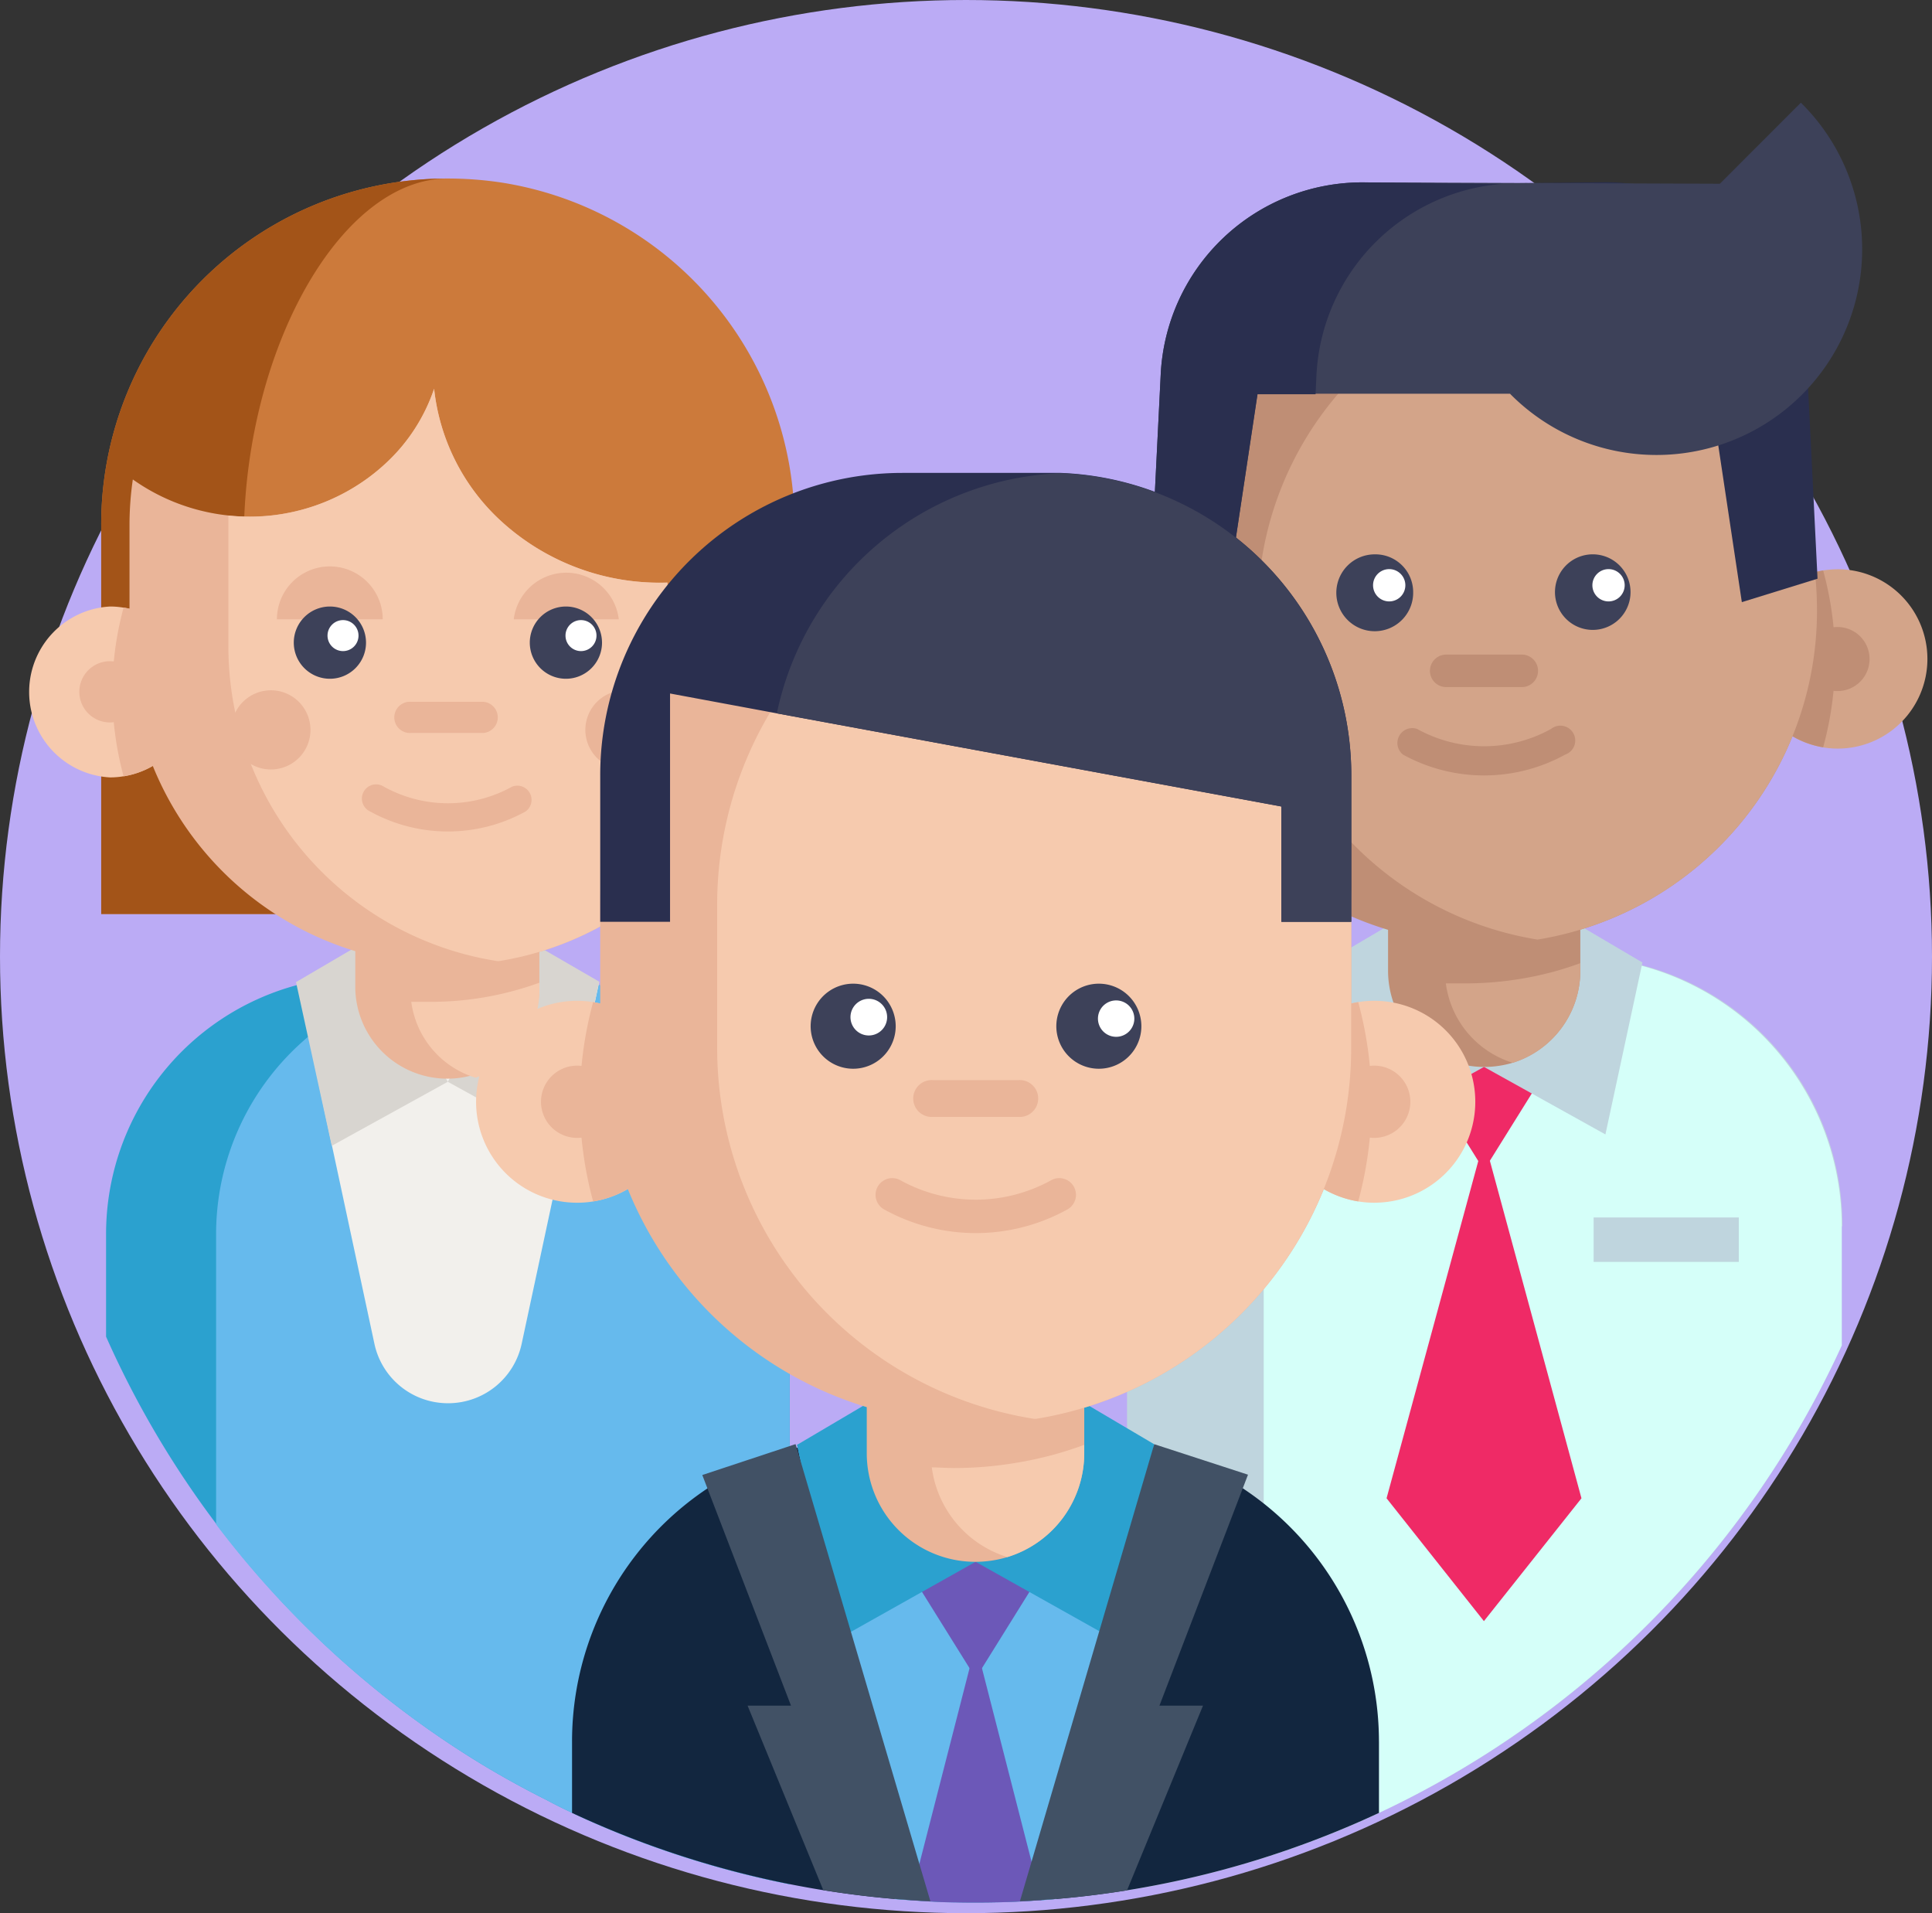 <svg xmlns="http://www.w3.org/2000/svg" width="101" height="100" viewBox="0 0 101 100">
  <rect x="0" y="0" width="101" height="100" fill="#333333" stroke="none"/>
  <g id="Grupo_55510" data-name="Grupo 55510" transform="translate(-750 -4539)">
    <g id="CF1_iconos_copia" data-name="CF1_iconos  copia" transform="translate(749.659 4538.661)">
      <ellipse id="Elipse_4473" data-name="Elipse 4473" cx="50.5" cy="50" rx="50.5" ry="50" transform="translate(0.341 0.339)" fill="#bbabf5"/>
      <path id="Trazado_111651" data-name="Trazado 111651" d="M43.906,90.346v33.975a49.651,49.651,0,0,1-7.332-2.049q-2.062-.75-4.018-1.674c-.442-.208-.891-.429-1.339-.67q-1.7-.85-3.348-1.841A49.844,49.844,0,0,1,8.17,95.7V90.346a13.472,13.472,0,0,1,9.984-13.024,5.506,5.506,0,0,1,.67-.154,12.587,12.587,0,0,1,1.754-.261c.362,0,.73-.047,1.1-.047h8.745a13.445,13.445,0,0,1,2.856.307l.157.034.462.114h0A13.492,13.492,0,0,1,43.906,90.346Z" transform="translate(-2.284 -25.495)" fill="#2ba1cf"/>
      <path id="Trazado_111652" data-name="Trazado 111652" d="M46.744,90.346v33.975a49.65,49.65,0,0,1-7.332-2.049q-2.062-.75-4.018-1.674c-.442-.208-.891-.429-1.339-.67q-1.7-.85-3.348-1.841A49.958,49.958,0,0,1,16.76,105.512V90.346A13.473,13.473,0,0,1,26.779,77.322a5.486,5.486,0,0,1,.668-.154,12.587,12.587,0,0,1,1.754-.261c.362,0,.73-.047,1.1-.047H33.3a13.445,13.445,0,0,1,2.856.307l.157.034.462.114h0A13.492,13.492,0,0,1,46.744,90.346Z" transform="translate(-5.122 -25.495)" fill="#66baed"/>
      <path id="Trazado_111653" data-name="Trazado 111653" d="M38.889,77.317l-.033.147L34.838,96.213a3.93,3.93,0,0,1-3.817,3.114h-.067a3.93,3.93,0,0,1-3.817-3.114L23.12,77.464V77.31Z" transform="translate(-7.224 -25.643)" fill="#f2f0ec"/>
      <path id="Trazado_111654" data-name="Trazado 111654" d="M30.935,81.432,24.868,84.78,23,76.223,26.79,74" transform="translate(-7.184 -24.55)" fill="#d8d5d0"/>
      <path id="Trazado_111655" data-name="Trazado 111655" d="M34.85,81.432l6.073,3.348L42.765,76.2l-3.8-2.2" transform="translate(-11.099 -24.55)" fill="#d8d5d0"/>
      <path id="Trazado_111656" data-name="Trazado 111656" d="M7.79,53.031V32.709A18.079,18.079,0,0,1,25.909,14.59a18.843,18.843,0,0,1,2.826.214,18.126,18.126,0,0,1,15.3,17.9V53.031" transform="translate(-2.158 -4.92)" fill="#cc7a3b"/>
      <path id="Trazado_111657" data-name="Trazado 111657" d="M15.243,33.5c0,7.191,4.212,15.514,6.529,19.532H7.79V32.709A18.079,18.079,0,0,1,25.782,14.59C20.211,14.731,15.243,23.663,15.243,33.5Z" transform="translate(-2.158 -4.92)" fill="#a35418"/>
      <path id="Trazado_111658" data-name="Trazado 111658" d="M37.252,69.11v5.9a4.814,4.814,0,0,1-9.622,0v-5.9Z" transform="translate(-8.714 -22.934)" fill="#eab599"/>
      <path id="Trazado_111659" data-name="Trazado 111659" d="M38.7,77.36v.375a4.808,4.808,0,0,1-3.348,4.593A4.8,4.8,0,0,1,32,78.364h.971a16.592,16.592,0,0,0,5.725-1Z" transform="translate(-10.158 -25.66)" fill="#f6caae"/>
      <path id="Trazado_111660" data-name="Trazado 111660" d="M10.856,52.459A4.466,4.466,0,0,1,7.1,56.872a4.137,4.137,0,0,1-.716.06,4.473,4.473,0,0,1,0-8.932,4.139,4.139,0,0,1,.716.06,4.473,4.473,0,0,1,3.756,4.4Z" transform="translate(-0.297 -15.959)" fill="#f6caae"/>
      <path id="Trazado_111661" data-name="Trazado 111661" d="M13.006,52.483A4.466,4.466,0,0,1,9.249,56.9a16.82,16.82,0,0,1,0-8.825A4.473,4.473,0,0,1,13.006,52.483Z" transform="translate(-2.446 -15.982)" fill="#eab599"/>
      <path id="Trazado_111662" data-name="Trazado 111662" d="M9.281,53.87a1.6,1.6,0,1,1-1.6-1.6,1.6,1.6,0,0,1,1.6,1.6Z" transform="translate(-1.593 -17.37)" fill="#eab599"/>
      <path id="Trazado_111663" data-name="Trazado 111663" d="M38.123,41.131v15.4a16.5,16.5,0,0,1-8.812,4.386h-.08A16.653,16.653,0,0,1,10,44.465V38.131a16.606,16.606,0,0,1,.174-2.39,10.553,10.553,0,0,0,13.251-.85,9.374,9.374,0,0,0,2.5-3.89,10.968,10.968,0,0,0,3.435,6.857,12.274,12.274,0,0,0,8.765,3.274Z" transform="translate(-2.889 -10.342)" fill="#eab599"/>
      <path id="Trazado_111664" data-name="Trazado 111664" d="M40.674,41.131v15.4a16.5,16.5,0,0,1-8.812,4.386h-.08A16.639,16.639,0,0,1,17.72,44.479v-6.85a10.439,10.439,0,0,0,8.229-2.739A9.414,9.414,0,0,0,28.474,31a10.968,10.968,0,0,0,3.435,6.857,12.274,12.274,0,0,0,8.765,3.274Z" transform="translate(-5.439 -10.342)" fill="#f6caae"/>
      <path id="Trazado_111665" data-name="Trazado 111665" d="M45.491,47.8A2.765,2.765,0,0,0,40,47.8" transform="translate(-12.801 -15.089)" fill="#eab599"/>
      <path id="Trazado_111666" data-name="Trazado 111666" d="M27.041,47.635a2.765,2.765,0,1,0-5.531,0" transform="translate(-6.692 -14.925)" fill="#eab599"/>
      <path id="Trazado_111667" data-name="Trazado 111667" d="M26.6,49.855A1.888,1.888,0,1,1,24.708,48,1.888,1.888,0,0,1,26.6,49.855Z" transform="translate(-7.125 -15.959)" fill="#3d4159"/>
      <path id="Trazado_111668" data-name="Trazado 111668" d="M45.027,49.855A1.888,1.888,0,1,1,43.138,48a1.888,1.888,0,0,1,1.888,1.855Z" transform="translate(-13.214 -15.959)" fill="#3d4159"/>
      <path id="Trazado_111669" data-name="Trazado 111669" d="M35.364,57.065h-3.8a.817.817,0,1,1,0-1.627h3.776a.817.817,0,0,1,0,1.627Z" transform="translate(-9.718 -18.416)" fill="#eab599"/>
      <path id="Trazado_111670" data-name="Trazado 111670" d="M32.637,64.341A8.4,8.4,0,0,1,28.579,63.3a.743.743,0,1,1,.71-1.3,6.91,6.91,0,0,0,6.7,0,.743.743,0,0,1,.7,1.3A8.4,8.4,0,0,1,32.637,64.341Z" transform="translate(-8.879 -20.542)" fill="#eab599"/>
      <path id="Trazado_111671" data-name="Trazado 111671" d="M27.08,49.87a.81.81,0,1,1-.8-.81.81.81,0,0,1,.8.81Z" transform="translate(-7.997 -16.309)" fill="#fff"/>
      <path id="Trazado_111672" data-name="Trazado 111672" d="M45.66,49.87a.81.81,0,1,1-.81-.81.81.81,0,0,1,.81.81Z" transform="translate(-14.136 -16.309)" fill="#fff"/>
      <path id="Trazado_111673" data-name="Trazado 111673" d="M49.721,56.616a2.069,2.069,0,1,1-.606-1.47,2.076,2.076,0,0,1,.606,1.47Z" transform="translate(-14.641 -18.12)" fill="#eab599"/>
      <path id="Trazado_111674" data-name="Trazado 111674" d="M22.081,56.616a2.069,2.069,0,1,1-.613-1.477A2.076,2.076,0,0,1,22.081,56.616Z" transform="translate(-5.509 -18.12)" fill="#eab599"/>
      <path id="Trazado_111675" data-name="Trazado 111675" d="M125.243,89.418v6.227A49.732,49.732,0,0,1,87.88,124.13h0V89.418a14.1,14.1,0,0,1,12.95-14.061c.382,0,.763-.047,1.152-.047h9.187a14.061,14.061,0,0,1,14.108,14.1Z" transform="translate(-28.621 -24.982)" fill="#bfd5de"/>
      <path id="Trazado_111676" data-name="Trazado 111676" d="M128.769,89.422v6.227a49.945,49.945,0,0,1-24.192,24.433,48.879,48.879,0,0,1-6.026,2.344v-33a14.1,14.1,0,0,1,14.1-14.1h2.009A14.1,14.1,0,0,1,128.769,89.422Z" transform="translate(-32.146 -24.986)" fill="#d5fff9"/>
      <path id="Trazado_111677" data-name="Trazado 111677" d="M90.518,49.777a4.687,4.687,0,0,1-3.93,4.627,4.594,4.594,0,0,1-.75.06,4.687,4.687,0,0,1,0-9.374,5.484,5.484,0,0,1,.75.06,4.687,4.687,0,0,1,3.93,4.627Z" transform="translate(-26.397 -14.997)" fill="#d3a489"/>
      <path id="Trazado_111678" data-name="Trazado 111678" d="M117.673,82.92,113.883,89,110.1,82.927" transform="translate(-35.963 -27.497)" fill="#ef2a66"/>
      <path id="Trazado_111679" data-name="Trazado 111679" d="M118.334,108.359l-5.1,6.421-5.089-6.421,5.1-18.749Z" transform="translate(-35.318 -29.707)" fill="#ef2a66"/>
      <path id="Trazado_111680" data-name="Trazado 111680" d="M92.893,49.813a4.687,4.687,0,0,1-3.93,4.627,17.449,17.449,0,0,1,0-9.24,4.687,4.687,0,0,1,3.93,4.613Z" transform="translate(-28.773 -15.034)" fill="#bf8e75"/>
      <path id="Trazado_111681" data-name="Trazado 111681" d="M89,51.267A1.674,1.674,0,1,1,87.324,49.6,1.674,1.674,0,0,1,89,51.267Z" transform="translate(-27.884 -16.488)" fill="#bf8e75"/>
      <path id="Trazado_111682" data-name="Trazado 111682" d="M111.666,80.1l-6.348,3.529-1.928-8.986,3.944-2.323" transform="translate(-33.746 -23.995)" fill="#bfd5de"/>
      <path id="Trazado_111683" data-name="Trazado 111683" d="M115.75,80.1l6.348,3.529,1.935-8.986-3.944-2.323" transform="translate(-37.83 -23.995)" fill="#bfd5de"/>
      <path id="Trazado_111684" data-name="Trazado 111684" d="M136.37,49.777a4.687,4.687,0,1,0,4.687-4.687,5.569,5.569,0,0,0-.75.06,4.687,4.687,0,0,0-3.937,4.627Z" transform="translate(-44.643 -14.997)" fill="#d3a489"/>
      <g id="Grupo_55477" data-name="Grupo 55477" transform="translate(60.511 14.83)">
        <path id="Trazado_111685" data-name="Trazado 111685" d="M136.37,49.81a4.687,4.687,0,0,0,3.924,4.62,17.449,17.449,0,0,0,0-9.24,4.687,4.687,0,0,0-3.924,4.62Z" transform="translate(-105.154 -29.861)" fill="#bf8e75"/>
        <path id="Trazado_111686" data-name="Trazado 111686" d="M144.2,51.267a1.674,1.674,0,1,1-1.674-1.667,1.674,1.674,0,0,1,1.674,1.667Z" transform="translate(-106.634 -31.318)" fill="#bf8e75"/>
        <path id="Trazado_111687" data-name="Trazado 111687" d="M124.569,39.762a17.409,17.409,0,0,1-14.61,17.155,16.74,16.74,0,0,1-2.8.228A17.409,17.409,0,0,1,89.75,39.735c0-4.553,1.58-11.383,4.439-14.483,3.181-3.455,7.908-2.926,12.97-2.926a17.376,17.376,0,0,1,17.409,17.409Z" transform="translate(-89.75 -22.297)" fill="#bf8e75"/>
        <path id="Trazado_111688" data-name="Trazado 111688" d="M118.311,67.21v6.174a5.035,5.035,0,0,1-3.529,4.808,5.229,5.229,0,0,1-1.493.221,5.029,5.029,0,0,1-5.029-5.029V67.21Z" transform="translate(-95.866 -37.136)" fill="#bf8e75"/>
      </g>
      <path id="Trazado_111689" data-name="Trazado 111689" d="M119.8,75.84v.4a5.035,5.035,0,0,1-3.529,4.808,5.022,5.022,0,0,1-3.5-4.151h1.011a17.455,17.455,0,0,0,2.792-.221A16.846,16.846,0,0,0,119.8,75.84Z" transform="translate(-36.845 -25.158)" fill="#d3a489"/>
      <path id="Trazado_111690" data-name="Trazado 111690" d="M127.324,39.885a17.409,17.409,0,0,1-14.61,17.155,17.409,17.409,0,0,1,0-34.37,17.409,17.409,0,0,1,14.53,15.454C127.3,38.72,127.324,39.3,127.324,39.885Z" transform="translate(-31.995 -7.59)" fill="#d3a489"/>
      <path id="Trazado_111691" data-name="Trazado 111691" d="M113.515,59.9a8.785,8.785,0,0,1-4.238-1.091.777.777,0,0,1,.743-1.339,7.225,7.225,0,0,0,7,0,.777.777,0,1,1,.743,1.339A8.792,8.792,0,0,1,113.515,59.9Z" transform="translate(-35.594 -19.03)" fill="#bf8e75"/>
      <path id="Trazado_111692" data-name="Trazado 111692" d="M108.238,45.9a2.009,2.009,0,1,1-2.009-1.975,1.975,1.975,0,0,1,2.009,1.975Z" transform="translate(-34.02 -14.611)" fill="#3d4159"/>
      <path id="Trazado_111693" data-name="Trazado 111693" d="M125.241,45.9a1.975,1.975,0,1,1-.59-1.409A1.975,1.975,0,0,1,125.241,45.9Z" transform="translate(-39.66 -14.611)" fill="#3d4159"/>
      <path id="Trazado_111694" data-name="Trazado 111694" d="M108.777,45.924a.844.844,0,1,1-.844-.844A.844.844,0,0,1,108.777,45.924Z" transform="translate(-34.968 -14.994)" fill="#fff"/>
      <path id="Trazado_111695" data-name="Trazado 111695" d="M125.9,45.924a.844.844,0,1,1-.844-.844A.844.844,0,0,1,125.9,45.924Z" transform="translate(-40.625 -14.994)" fill="#fff"/>
      <path id="Trazado_111696" data-name="Trazado 111696" d="M116.331,53.451H112.38a.85.85,0,1,1,0-1.7h3.951a.85.85,0,1,1,0,1.7Z" transform="translate(-36.435 -17.198)" fill="#bf8e75"/>
      <path id="Trazado_111697" data-name="Trazado 111697" d="M124.31,95.69H131.9v2.323H124.31Z" transform="translate(-40.658 -31.716)" fill="#bfd5de"/>
      <path id="Trazado_111698" data-name="Trazado 111698" d="M114.23,14.964a10.553,10.553,0,0,1,9.776,10l.054,1h3.033l1.634,10.867,3.957-1.225-.529-10.68a10.553,10.553,0,0,0-10.58-10.044Z" transform="translate(-37.327 -5.019)" fill="#2a2f4f"/>
      <path id="Trazado_111699" data-name="Trazado 111699" d="M132.986,8.67A10.755,10.755,0,1,1,117.78,23.883Z" transform="translate(-38.5 -2.964)" fill="#3d4159"/>
      <path id="Trazado_111700" data-name="Trazado 111700" d="M108.509,25.938h-13.2L93.677,36.806,89.72,35.58l.529-10.646a10.553,10.553,0,0,1,10.58-10.044l19.063.074,2.518,4.533" transform="translate(-29.229 -5.019)" fill="#3d4159"/>
      <path id="Trazado_111701" data-name="Trazado 111701" d="M108.174,14.964a10.559,10.559,0,0,0-9.783,10l-.047,1H95.311L93.677,36.806,89.72,35.58l.529-10.646a10.553,10.553,0,0,1,10.58-10.044Z" transform="translate(-29.229 -5.019)" fill="#2a2f4f"/>
      <path id="Trazado_111702" data-name="Trazado 111702" d="M86.734,128.753v3.73a49.884,49.884,0,0,1-42.184,0v-3.73a15.9,15.9,0,0,1,11.785-15.36c.248-.067.5-.127.75-.181a16.217,16.217,0,0,1,2.069-.308c.429-.033.864-.054,1.3-.054H70.831a15.6,15.6,0,0,1,3.348.362l.187.04.542.134h0a15.648,15.648,0,0,1,4.942,2.29,15.876,15.876,0,0,1,6.883,13.077Z" transform="translate(-14.304 -37.386)" fill="#12263f"/>
      <path id="Trazado_111703" data-name="Trazado 111703" d="M80.788,113.39l-.04.181-5.069,23.59-.783.074c-.375,0-.75.047-1.125.06-.763.04-1.533.054-2.31.054s-1.587,0-2.37-.054l-1.065-.067-.8-.054-5.069-23.59-.04-.181Z" transform="translate(-20.11 -37.564)" fill="#66baed"/>
      <path id="Trazado_111704" data-name="Trazado 111704" d="M78.227,121.42l-4.265,6.85-4.272-6.85" transform="translate(-22.611 -40.218)" fill="#6c58b8"/>
      <path id="Trazado_111705" data-name="Trazado 111705" d="M77.81,142.388c-.375,0-.75.047-1.125.06-.763.04-1.533.054-2.31.054s-1.587,0-2.37-.054l-1.065-.067,3.435-13.392Z" transform="translate(-23.024 -42.719)" fill="#6c58b8"/>
      <path id="Trazado_111706" data-name="Trazado 111706" d="M71.454,118.258,64.3,122.276,62.12,112.145l4.446-2.625" transform="translate(-20.11 -36.286)" fill="#2ba1cf"/>
      <path id="Trazado_111707" data-name="Trazado 111707" d="M76.06,118.242l7.165,4.018,2.169-10.164-4.446-2.625" transform="translate(-24.716 -36.269)" fill="#2ba1cf"/>
      <path id="Trazado_111708" data-name="Trazado 111708" d="M86.812,127.056h2.277l-3.971,9.655a49.679,49.679,0,0,1-5.6.569l6.97-23.717.054-.174,4.9,1.594Z" transform="translate(-25.859 -37.564)" fill="#415165"/>
      <path id="Trazado_111709" data-name="Trazado 111709" d="M66.645,137.281a49.806,49.806,0,0,1-5.6-.583l-3.957-9.642h2.27L54.72,115l4.875-1.614.054.174Z" transform="translate(-17.665 -37.564)" fill="#415165"/>
      <path id="Trazado_111710" data-name="Trazado 111710" d="M78.93,103.7v6.964a5.678,5.678,0,0,1-4.018,5.424,5.765,5.765,0,0,1-1.681.248,5.671,5.671,0,0,1-5.671-5.671V103.7Z" transform="translate(-21.907 -34.363)" fill="#eab599"/>
      <path id="Trazado_111711" data-name="Trazado 111711" d="M80.608,113.44v.442a5.678,5.678,0,0,1-4.018,5.424,5.678,5.678,0,0,1-3.951-4.687c.382,0,.763.033,1.145.033a19.586,19.586,0,0,0,3.154-.254A19.131,19.131,0,0,0,80.608,113.44Z" transform="translate(-23.586 -37.581)" fill="#f6caae"/>
      <path id="Trazado_111712" data-name="Trazado 111712" d="M47.613,84.056a5.277,5.277,0,0,1-4.434,5.21,5.009,5.009,0,0,1-.843.067,5.276,5.276,0,0,1,0-10.553,5.008,5.008,0,0,1,.844.067,5.276,5.276,0,0,1,4.433,5.209Z" transform="translate(-11.83 -26.129)" fill="#f6caae"/>
      <path id="Trazado_111713" data-name="Trazado 111713" d="M50.289,84.089a5.277,5.277,0,0,1-4.434,5.21,19.833,19.833,0,0,1,0-10.419A5.276,5.276,0,0,1,50.289,84.089Z" transform="translate(-14.506 -26.162)" fill="#eab599"/>
      <path id="Trazado_111714" data-name="Trazado 111714" d="M45.9,85.728a1.888,1.888,0,1,1-1.888-1.888A1.888,1.888,0,0,1,45.9,85.728Z" transform="translate(-13.501 -27.801)" fill="#eab599"/>
      <path id="Trazado_111715" data-name="Trazado 111715" d="M99.31,84.056a5.283,5.283,0,0,0,4.433,5.209,5.008,5.008,0,0,0,.844.067,5.276,5.276,0,1,0,0-10.553,5.008,5.008,0,0,0-.844.067A5.283,5.283,0,0,0,99.31,84.056Z" transform="translate(-32.398 -26.129)" fill="#f6caae"/>
      <path id="Trazado_111716" data-name="Trazado 111716" d="M99.31,84.089a5.283,5.283,0,0,0,4.433,5.209,19.833,19.833,0,0,0,0-10.419A5.283,5.283,0,0,0,99.31,84.089Z" transform="translate(-32.398 -26.162)" fill="#eab599"/>
      <path id="Trazado_111717" data-name="Trazado 111717" d="M86.015,61.626V69.1A19.632,19.632,0,0,1,69.53,88.476h-.094a20.005,20.005,0,0,1-3.06.234A19.632,19.632,0,0,1,46.75,69.1V61.626A19.606,19.606,0,0,1,66.376,42h0a19.92,19.92,0,0,1,3.053.234A19.639,19.639,0,0,1,86.015,61.626Z" transform="translate(-15.031 -13.976)" fill="#eab599"/>
      <path id="Trazado_111718" data-name="Trazado 111718" d="M108.136,85.728a1.888,1.888,0,1,1-1.888-1.888A1.888,1.888,0,0,1,108.136,85.728Z" transform="translate(-34.066 -27.801)" fill="#eab599"/>
      <path id="Trazado_111719" data-name="Trazado 111719" d="M89.025,61.728V69.2A19.626,19.626,0,0,1,72.546,88.579h-.094A19.639,19.639,0,0,1,55.88,69.161V61.728A19.639,19.639,0,0,1,72.452,42.31,19.632,19.632,0,0,1,89.025,61.728Z" transform="translate(-18.048 -14.079)" fill="#f6caae"/>
      <path id="Trazado_111720" data-name="Trazado 111720" d="M67.619,79.67a2.223,2.223,0,1,1-.649-1.576A2.23,2.23,0,0,1,67.619,79.67Z" transform="translate(-20.453 -25.686)" fill="#3d4159"/>
      <path id="Trazado_111721" data-name="Trazado 111721" d="M86.8,79.67a2.223,2.223,0,1,1-.649-1.576A2.23,2.23,0,0,1,86.8,79.67Z" transform="translate(-26.791 -25.686)" fill="#3d4159"/>
      <path id="Trazado_111722" data-name="Trazado 111722" d="M68.2,79.668a.958.958,0,1,1-.452-.9.958.958,0,0,1,.452.9Z" transform="translate(-21.486 -26.08)" fill="#fff"/>
      <path id="Trazado_111723" data-name="Trazado 111723" d="M87.505,79.707a.951.951,0,1,1-.283-.684A.957.957,0,0,1,87.505,79.707Z" transform="translate(-27.864 -26.119)" fill="#fff"/>
      <path id="Trazado_111724" data-name="Trazado 111724" d="M76.677,86.89H72.225a.964.964,0,1,1,0-1.922h4.453a.964.964,0,1,1,0,1.922Z" transform="translate(-23.103 -28.173)" fill="#eab599"/>
      <path id="Trazado_111725" data-name="Trazado 111725" d="M73.483,95.493A9.917,9.917,0,0,1,68.7,94.26a.873.873,0,1,1,.837-1.533,8.149,8.149,0,0,0,7.894,0,.873.873,0,1,1,.837,1.533A9.9,9.9,0,0,1,73.483,95.493Z" transform="translate(-22.132 -30.702)" fill="#eab599"/>
      <path id="Trazado_111726" data-name="Trazado 111726" d="M86.015,53.379v7.653H82.359V55.006L55.984,50.138,50.4,49.1V61.032H46.75V53.379a15.8,15.8,0,0,1,15.8-15.809h8.276A15.809,15.809,0,0,1,86.015,53.379Z" transform="translate(-15.031 -12.513)" fill="#2a2f4f"/>
      <path id="Trazado_111727" data-name="Trazado 111727" d="M90.571,53.386v7.653H86.915V55.013L60.54,50.145A15.8,15.8,0,0,1,75.385,37.59a15.809,15.809,0,0,1,15.186,15.8Z" transform="translate(-19.588 -12.519)" fill="#3d4159"/>
    </g>
  </g>
</svg>
